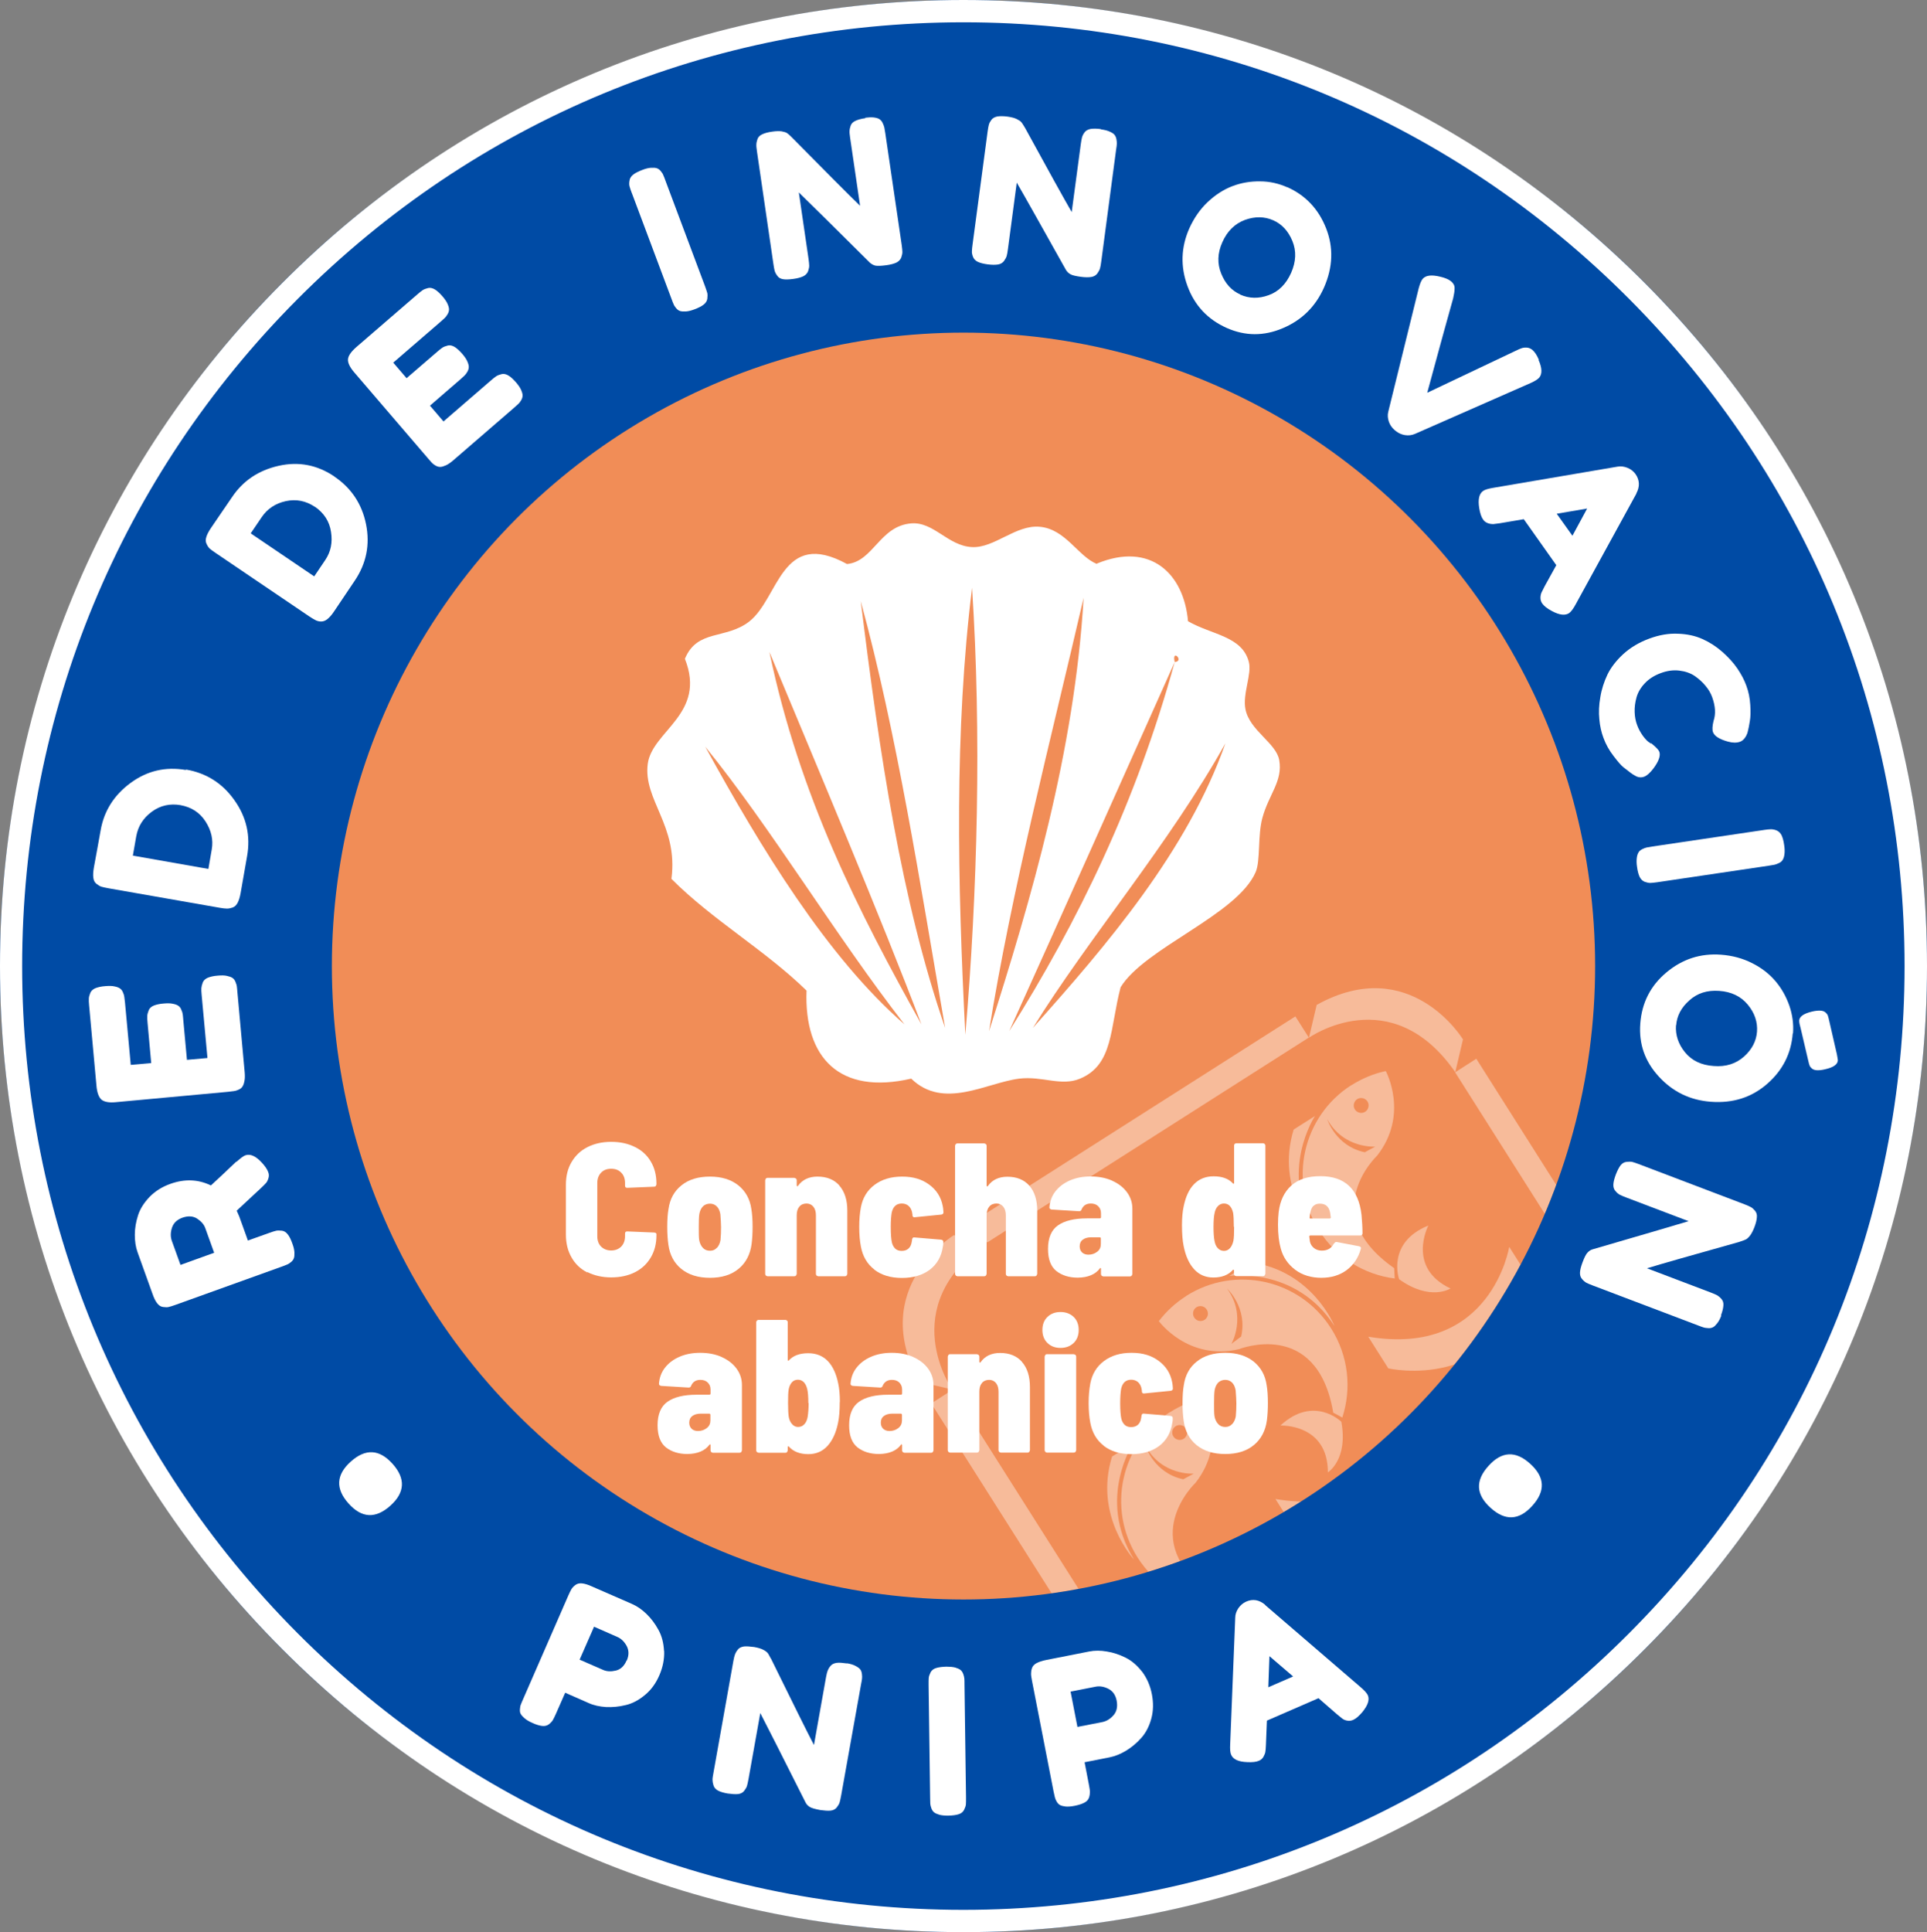 <?xml version="1.0" encoding="UTF-8"?><svg id="Capa_2" xmlns="http://www.w3.org/2000/svg" xmlns:xlink="http://www.w3.org/1999/xlink" viewBox="0 0 137.5 137.84"><rect x="0" y="0" width="137.5" height="137.84" fill="#808080" stroke="none"/><defs><style>.cls-1,.cls-2{fill:#fff;}.cls-2{fill-rule:evenodd;}.cls-3{opacity:.4;}.cls-4{clip-path:url(#clippath);}.cls-5{fill:none;}.cls-6{fill:#004ba5;}.cls-7{fill:#f18d57;}</style><clipPath id="clippath"><ellipse class="cls-5" cx="68.75" cy="68.92" rx="45.07" ry="45.19"/></clipPath></defs><g id="Capa_1-2"><g><ellipse class="cls-6" cx="68.75" cy="68.92" rx="68.75" ry="68.92"/><g><g><g><path class="cls-1" d="M16.88,82.88c.28-.25,.49-.41,.63-.46,.35-.12,.74,.05,1.18,.53,.23,.25,.38,.47,.45,.67,.06,.15,.06,.3,.01,.45-.05,.15-.1,.26-.18,.34-.07,.08-.19,.2-.35,.35-.38,.36-.96,.9-1.73,1.61l.18,.41,.62,1.72,1.54-.55c.21-.08,.37-.12,.48-.15,.11-.02,.24-.02,.41,0,.16,.02,.3,.11,.42,.27,.12,.15,.23,.38,.33,.67,.09,.24,.13,.44,.14,.61,0,.17,0,.31-.04,.41-.03,.1-.11,.2-.21,.28s-.2,.15-.29,.18c-.08,.04-.21,.08-.39,.15l-7.56,2.72c-.21,.08-.37,.12-.48,.15s-.25,.02-.41,0c-.16-.02-.3-.11-.42-.27-.12-.15-.23-.38-.33-.67l-1.06-2.95c-.14-.38-.2-.8-.2-1.26,0-.46,.08-.92,.23-1.39,.15-.47,.43-.9,.82-1.31,.4-.41,.89-.72,1.48-.93,1.03-.37,1.99-.33,2.9,.11,.41-.37,1.01-.94,1.81-1.7Zm-1.6,6.49l-.63-1.75c-.09-.26-.29-.49-.58-.68-.29-.19-.65-.21-1.05-.07-.39,.14-.64,.38-.75,.72-.11,.34-.11,.65-.01,.93l.62,1.72,2.41-.87Z"/><path class="cls-1" d="M14.8,75.44l-.41-4.45c-.02-.22-.03-.39-.02-.5s.04-.24,.1-.4c.06-.15,.18-.26,.36-.34,.18-.07,.42-.13,.73-.15,.25-.02,.46-.02,.63,.02s.3,.08,.39,.14c.09,.06,.17,.15,.22,.28,.05,.13,.09,.23,.1,.33,.01,.09,.03,.23,.04,.41l.52,5.72c.02,.25,.02,.46-.02,.63-.03,.17-.08,.3-.14,.39-.06,.09-.15,.17-.28,.22-.13,.06-.23,.09-.33,.1-.09,.01-.23,.03-.41,.05l-8.01,.74c-.49,.05-.83-.02-1.03-.18-.19-.17-.32-.5-.36-1.02l-.52-5.69c-.02-.22-.03-.39-.02-.5,0-.11,.04-.24,.1-.4,.06-.15,.18-.26,.36-.34,.18-.07,.42-.13,.73-.15,.25-.02,.46-.02,.63,.02,.17,.03,.3,.08,.39,.14,.09,.06,.17,.15,.22,.28,.06,.13,.09,.23,.1,.33,.01,.09,.03,.23,.05,.41l.41,4.44,1.46-.13-.26-2.86c-.02-.22-.03-.39-.02-.5,0-.11,.04-.24,.1-.4s.18-.26,.36-.34c.18-.07,.42-.13,.73-.15,.25-.02,.46-.02,.63,.02,.17,.03,.3,.08,.39,.14,.09,.06,.17,.15,.22,.29,.06,.13,.09,.24,.1,.33,.01,.09,.03,.23,.04,.41l.26,2.83,1.46-.13Z"/><path class="cls-1" d="M13.28,54.9c1.44,.25,2.6,.98,3.45,2.19,.86,1.21,1.16,2.54,.9,4l-.46,2.62c-.05,.29-.12,.51-.21,.69-.09,.17-.2,.28-.35,.34-.14,.05-.28,.08-.41,.08-.13,0-.31-.02-.53-.06l-7.93-1.39c-.23-.04-.39-.08-.5-.11-.1-.03-.22-.1-.35-.2-.13-.1-.21-.25-.23-.44-.03-.19-.01-.44,.04-.74,.05-.29,.13-.72,.24-1.31,.11-.59,.19-1.03,.24-1.33,.24-1.38,.95-2.51,2.13-3.38,1.18-.87,2.49-1.18,3.95-.93Zm-.39,2.54c-.76-.13-1.45,.02-2.06,.47-.61,.45-.98,1.03-1.11,1.76l-.24,1.37,5.39,.95,.24-1.39c.12-.69-.03-1.35-.44-1.99-.41-.64-1.01-1.03-1.79-1.17Z"/><path class="cls-1" d="M23.86,34c1.21,.82,1.97,1.96,2.26,3.41,.29,1.45,.02,2.79-.81,4.02l-1.48,2.2c-.16,.24-.32,.42-.47,.54-.15,.12-.3,.17-.45,.17s-.29-.04-.4-.1c-.12-.06-.27-.15-.45-.27l-6.67-4.52c-.19-.13-.33-.23-.41-.3-.08-.07-.16-.18-.23-.33-.08-.15-.09-.31-.03-.5,.05-.18,.17-.41,.34-.66,.16-.24,.41-.61,.75-1.1,.34-.49,.59-.87,.76-1.11,.78-1.16,1.89-1.9,3.32-2.22,1.43-.32,2.76-.06,3.98,.77Zm-1.39,2.16c-.64-.43-1.33-.57-2.07-.41-.74,.16-1.32,.54-1.73,1.15l-.78,1.15,4.53,3.07,.79-1.17c.39-.58,.53-1.24,.41-2-.11-.75-.5-1.35-1.15-1.8Z"/><path class="cls-1" d="M31.64,30.07l3.38-2.92c.17-.15,.3-.25,.39-.31,.09-.06,.22-.11,.38-.15,.16-.04,.32,0,.49,.1s.35,.27,.55,.5c.16,.19,.28,.36,.35,.52,.07,.16,.11,.29,.11,.4,0,.11-.03,.22-.1,.34-.07,.12-.14,.21-.21,.27-.07,.06-.17,.16-.31,.28l-4.34,3.75c-.19,.16-.36,.28-.52,.35-.16,.07-.29,.11-.4,.11-.11,0-.22-.03-.34-.1-.12-.07-.21-.14-.27-.21-.06-.07-.15-.17-.27-.31l-5.25-6.12c-.32-.37-.47-.69-.45-.94,.02-.26,.23-.55,.62-.89l4.32-3.73c.17-.15,.3-.25,.39-.31,.09-.06,.22-.11,.38-.15s.32,0,.49,.1,.35,.27,.55,.5c.16,.19,.28,.36,.35,.52,.07,.16,.11,.29,.11,.4,0,.11-.03,.22-.1,.34-.07,.12-.14,.21-.2,.27-.07,.06-.17,.16-.31,.28l-3.37,2.91,.95,1.11,2.17-1.87c.17-.15,.3-.25,.39-.31,.09-.06,.22-.11,.38-.15,.16-.04,.32,0,.49,.1,.16,.1,.35,.27,.55,.5,.16,.19,.28,.36,.35,.52,.07,.16,.11,.29,.11,.4s-.03,.23-.1,.35c-.07,.12-.14,.21-.21,.28-.07,.06-.17,.16-.31,.28l-2.15,1.86,.95,1.11Z"/><path class="cls-1" d="M45.08,13.77c-.08-.21-.13-.37-.16-.48-.03-.11-.03-.25,0-.41,.02-.16,.11-.3,.26-.42,.15-.12,.37-.23,.66-.34,.23-.09,.44-.14,.61-.15,.17-.01,.31,0,.41,.03,.1,.03,.2,.1,.29,.21,.09,.11,.15,.2,.18,.29,.04,.08,.09,.21,.15,.38l2.83,7.55c.08,.22,.13,.38,.16,.48,.02,.1,.02,.24,0,.4-.02,.16-.11,.3-.26,.42-.15,.12-.37,.23-.66,.34-.24,.09-.44,.14-.61,.15-.17,.01-.31,0-.41-.03-.1-.03-.2-.1-.29-.21-.09-.11-.15-.2-.18-.29-.04-.08-.09-.21-.15-.38l-2.83-7.55Z"/><path class="cls-1" d="M61.73,8.4c.24-.03,.44-.04,.62-.02,.17,.02,.31,.06,.4,.12,.09,.06,.17,.14,.23,.27s.1,.23,.12,.32c.02,.09,.04,.23,.07,.41l1.17,7.97c.03,.23,.05,.4,.05,.51,0,.11-.03,.24-.08,.39-.06,.15-.17,.27-.34,.36-.17,.08-.41,.15-.72,.19-.37,.05-.63,.06-.79,.03-.15-.04-.28-.11-.4-.22-2.57-2.56-4.26-4.22-5.06-5l.69,4.72c.03,.23,.05,.4,.05,.51,0,.11-.03,.24-.08,.39-.06,.15-.17,.27-.34,.36-.17,.08-.41,.15-.72,.19-.3,.04-.54,.05-.72,.02-.19-.03-.33-.11-.42-.25-.1-.13-.16-.25-.19-.37s-.06-.28-.09-.5l-1.17-8.01c-.03-.22-.05-.38-.04-.49,0-.11,.03-.23,.08-.38,.05-.14,.16-.26,.34-.34,.17-.08,.41-.15,.72-.19,.27-.04,.49-.04,.66-.02,.17,.03,.3,.07,.38,.12,.08,.05,.18,.14,.3,.26l.08,.08c2.42,2.45,4.03,4.07,4.84,4.85l-.71-4.85c-.03-.22-.05-.38-.04-.49,0-.11,.03-.23,.08-.38,.05-.14,.16-.26,.34-.34,.17-.08,.41-.15,.72-.19Z"/><path class="cls-1" d="M78.56,9.23c.24,.03,.44,.08,.6,.15,.16,.07,.28,.14,.35,.22,.07,.08,.12,.18,.15,.32,.03,.14,.03,.25,.03,.34,0,.09-.02,.23-.05,.41l-1.06,7.98c-.03,.23-.06,.4-.09,.5-.03,.1-.09,.22-.19,.36-.1,.13-.24,.22-.43,.25-.19,.03-.44,.03-.74-.01-.37-.05-.63-.11-.76-.19-.14-.08-.24-.18-.32-.32-1.77-3.16-2.93-5.23-3.5-6.21l-.63,4.73c-.03,.23-.06,.4-.09,.5-.03,.1-.09,.22-.19,.36-.1,.13-.24,.22-.43,.25-.19,.03-.44,.03-.74-.01-.3-.04-.53-.1-.7-.18-.17-.08-.28-.2-.34-.35s-.09-.29-.08-.41c0-.12,.02-.29,.05-.51l1.07-8.03c.03-.22,.06-.38,.09-.49s.09-.22,.18-.34c.09-.12,.23-.2,.42-.24,.19-.03,.44-.03,.74,.01,.27,.04,.48,.09,.64,.17,.16,.08,.27,.15,.33,.22,.06,.07,.13,.18,.22,.33l.06,.1c1.65,3.02,2.76,5.02,3.32,5.99l.65-4.86c.03-.22,.06-.38,.09-.49,.03-.1,.09-.22,.18-.34,.09-.12,.23-.2,.42-.24,.19-.03,.44-.03,.74,.01Z"/><path class="cls-1" d="M91.85,13.35c1.3,.58,2.23,1.56,2.77,2.93,.54,1.37,.49,2.79-.15,4.24-.6,1.35-1.58,2.32-2.93,2.89-1.35,.58-2.69,.57-4-.01-1.37-.61-2.3-1.61-2.81-3-.51-1.39-.46-2.76,.13-4.1,.33-.73,.76-1.36,1.31-1.88,.55-.52,1.14-.9,1.77-1.14,.63-.24,1.29-.35,1.97-.34,.68,0,1.33,.15,1.94,.42Zm-3.35,7.67c.63,.28,1.31,.3,2.02,.04,.71-.25,1.25-.79,1.61-1.6,.35-.8,.38-1.55,.09-2.26-.29-.71-.75-1.21-1.36-1.48-.63-.28-1.31-.29-2.03-.03-.72,.27-1.26,.8-1.61,1.59-.35,.78-.37,1.53-.08,2.24,.29,.72,.74,1.21,1.36,1.49Z"/><path class="cls-1" d="M109.78,25.67c.26,.58,.27,1,.06,1.26-.1,.12-.3,.25-.61,.39l-8.28,3.64c-.22,.09-.45,.12-.7,.08-.25-.04-.46-.14-.64-.28l-.11-.09c-.18-.16-.32-.35-.4-.59-.08-.24-.1-.48-.04-.71l2.17-8.8c.09-.33,.18-.55,.28-.67,.22-.26,.63-.31,1.25-.16,.35,.08,.61,.19,.78,.33,.09,.07,.15,.16,.2,.24,.04,.09,.06,.19,.05,.31,0,.12-.02,.22-.03,.3-.01,.08-.04,.2-.07,.36,0,.02-.11,.38-.3,1.08-.2,.7-.4,1.45-.62,2.24-.22,.79-.42,1.54-.61,2.24-.19,.7-.3,1.1-.32,1.18l6.3-2.99c.18-.09,.32-.15,.44-.19,.11-.04,.24-.05,.38-.04,.14,.01,.27,.07,.39,.17,.17,.14,.32,.38,.46,.71Z"/><path class="cls-1" d="M116.76,35.22l-4.32,7.88c-.17,.32-.33,.53-.46,.63-.28,.2-.7,.16-1.25-.14-.32-.17-.55-.35-.68-.53-.09-.13-.13-.26-.13-.41,0-.15,.03-.27,.07-.37,.05-.1,.12-.24,.22-.44l.84-1.52-2.32-3.28-1.71,.29c-.21,.03-.37,.05-.47,.06-.1,0-.22-.01-.37-.06-.14-.05-.26-.13-.35-.26-.13-.18-.22-.45-.28-.82-.1-.61-.01-1.02,.27-1.22,.13-.1,.38-.17,.74-.23l8.86-1.51c.24-.04,.48-.01,.72,.09,.24,.1,.42,.25,.56,.44,.3,.43,.32,.89,.06,1.38Zm-3.51,1.06l-2.17,.37,1.12,1.57,1.05-1.94Z"/><path class="cls-1" d="M117.81,53.02l.08,.06c.29,.24,.47,.43,.51,.55,.1,.28-.04,.68-.42,1.19-.24,.32-.46,.51-.66,.59-.18,.07-.36,.06-.53-.01-.17-.08-.38-.21-.61-.4-.08-.06-.2-.15-.35-.27-.15-.12-.38-.38-.69-.79-.32-.41-.56-.84-.73-1.31-.15-.4-.25-.84-.29-1.32-.05-.48-.03-1.01,.07-1.57,.09-.57,.27-1.11,.51-1.62,.25-.51,.63-1,1.14-1.47,.51-.46,1.13-.83,1.84-1.09,.7-.26,1.38-.38,2.04-.35,.66,.02,1.25,.15,1.76,.38,.51,.23,.98,.53,1.41,.91,.43,.38,.79,.77,1.07,1.18,.28,.41,.5,.82,.65,1.24,.16,.43,.25,.88,.28,1.37,.03,.49,.02,.87-.03,1.15l-.07,.4c-.04,.2-.08,.36-.11,.47-.04,.11-.1,.23-.19,.35-.09,.12-.2,.21-.34,.26-.23,.08-.51,.08-.84-.01-.62-.17-.98-.4-1.08-.68-.06-.16-.05-.43,.04-.8,.17-.5,.13-1.06-.1-1.7-.1-.28-.26-.55-.48-.81-.21-.26-.47-.49-.77-.7-.3-.2-.67-.33-1.1-.38-.43-.05-.87,.01-1.32,.18-.46,.17-.84,.41-1.14,.73-.3,.32-.49,.65-.59,1.01-.1,.36-.14,.7-.13,1.04,.01,.34,.07,.64,.17,.91,.1,.28,.24,.53,.4,.76,.16,.22,.3,.37,.42,.46l.18,.12Z"/><path class="cls-1" d="M125.86,59.21c.22-.03,.39-.05,.5-.05,.11,0,.25,.02,.4,.08,.15,.06,.27,.17,.36,.34,.08,.17,.15,.41,.19,.72,.04,.25,.04,.46,.02,.63s-.06,.3-.12,.4c-.05,.1-.14,.18-.27,.24-.12,.06-.23,.1-.32,.12-.09,.02-.23,.04-.41,.07l-7.96,1.18c-.23,.03-.4,.05-.5,.05-.11,0-.24-.03-.39-.08-.15-.06-.27-.17-.36-.34-.08-.17-.15-.41-.19-.72-.04-.25-.04-.46-.02-.63,.02-.17,.06-.3,.12-.4,.05-.1,.14-.17,.27-.24,.12-.06,.23-.1,.32-.12,.09-.02,.23-.04,.41-.07l7.96-1.18Z"/><path class="cls-1" d="M127.92,73.72c-.11,1.43-.71,2.63-1.82,3.6-1.11,.97-2.45,1.4-4.03,1.28-1.47-.11-2.71-.71-3.7-1.79-1-1.08-1.44-2.34-1.33-3.78,.11-1.5,.74-2.72,1.87-3.66,1.14-.95,2.43-1.37,3.9-1.26,.8,.06,1.54,.26,2.21,.6,.68,.34,1.23,.77,1.67,1.29,.44,.52,.76,1.1,.99,1.75,.22,.65,.31,1.3,.26,1.97Zm-8.33-.58c-.05,.69,.16,1.34,.64,1.93,.48,.59,1.16,.92,2.05,.98,.87,.07,1.58-.16,2.16-.67,.57-.51,.88-1.11,.93-1.78,.05-.69-.17-1.34-.66-1.93-.49-.59-1.17-.92-2.04-.98-.85-.06-1.56,.16-2.13,.68-.58,.51-.89,1.11-.94,1.78Zm8.86,.11h0v-.04c-.06-.2-.07-.33-.07-.4,.02-.29,.32-.5,.9-.64,.24-.06,.45-.08,.63-.07,.14,.01,.26,.05,.34,.12s.14,.14,.17,.22c.03,.08,.06,.19,.09,.33l.56,2.44c.05,.26,.07,.4,.07,.44-.02,.29-.32,.5-.9,.63-.24,.06-.44,.08-.61,.07-.14-.01-.26-.05-.34-.12-.08-.07-.14-.14-.17-.22s-.06-.19-.09-.33l-.57-2.43Z"/><path class="cls-1" d="M122.83,93.84c-.09,.23-.18,.41-.29,.55-.11,.14-.2,.24-.3,.29-.09,.05-.21,.08-.34,.07s-.25-.02-.34-.05c-.09-.03-.22-.07-.39-.14l-7.51-2.85c-.22-.08-.37-.15-.47-.2-.09-.05-.2-.14-.3-.26-.11-.12-.16-.28-.15-.47,.01-.19,.07-.43,.18-.72,.13-.35,.25-.59,.36-.7,.11-.12,.23-.2,.39-.24,3.48-1.01,5.75-1.68,6.82-2l-4.45-1.69c-.22-.08-.37-.15-.47-.2-.09-.05-.2-.14-.3-.26-.11-.12-.16-.28-.15-.47,.01-.19,.07-.43,.18-.72,.11-.28,.22-.49,.33-.64,.12-.15,.26-.23,.42-.25,.16-.02,.3-.02,.41,0,.11,.03,.27,.08,.48,.16l7.55,2.87c.21,.08,.36,.15,.45,.2s.19,.14,.29,.26c.1,.12,.15,.27,.13,.46-.01,.19-.07,.43-.18,.72-.1,.25-.2,.45-.31,.59-.11,.14-.21,.23-.29,.27-.08,.04-.21,.09-.37,.14l-.11,.04c-3.31,.93-5.5,1.55-6.58,1.88l4.58,1.74c.21,.08,.36,.15,.45,.2,.09,.06,.19,.14,.29,.26,.1,.12,.15,.27,.13,.46-.01,.19-.07,.43-.18,.72Z"/><path class="cls-1" d="M109.34,107.42c-.94,1.05-1.94,1.1-2.98,.15-1.05-.95-1.1-1.94-.15-2.99,.94-1.05,1.94-1.1,2.98-.15,1.05,.95,1.1,1.94,.15,2.99Z"/><path class="cls-1" d="M24.87,107.26c-.94-1.05-.89-2.05,.16-2.99,1.05-.94,2.04-.89,2.98,.16,.94,1.05,.89,2.05-.16,2.99-1.05,.94-2.04,.89-2.98-.16Z"/></g><g><path class="cls-1" d="M47.39,117.79c.02,.57-.09,1.14-.34,1.72-.25,.58-.59,1.05-1.03,1.41-.43,.36-.89,.61-1.37,.72-.48,.12-.95,.16-1.41,.14-.46-.03-.88-.12-1.25-.29l-1.66-.73-.66,1.5c-.09,.2-.16,.35-.22,.45-.06,.1-.15,.2-.28,.3-.13,.1-.29,.14-.48,.12s-.43-.09-.71-.22c-.23-.1-.41-.21-.54-.32-.13-.11-.22-.21-.28-.31s-.07-.21-.06-.35,.03-.25,.07-.34c.03-.09,.09-.21,.16-.38l3.22-7.38c.09-.2,.16-.35,.22-.45,.06-.1,.15-.2,.28-.3,.13-.1,.29-.14,.48-.12,.19,.02,.43,.09,.71,.22l2.84,1.24c.37,.16,.72,.4,1.05,.72,.33,.32,.61,.69,.85,1.13,.24,.43,.37,.93,.4,1.5Zm-2.67,.68c.17-.38,.16-.73,0-1.04-.17-.31-.39-.53-.67-.65l-1.66-.73-1.03,2.35,1.67,.73c.27,.12,.57,.13,.91,.05,.34-.08,.6-.32,.77-.72Z"/><path class="cls-1" d="M60.44,118.66c.24,.04,.44,.1,.59,.18,.16,.08,.27,.16,.34,.24,.07,.08,.11,.19,.13,.33,.02,.14,.02,.25,.01,.34-.01,.09-.03,.23-.07,.41l-1.42,7.93c-.04,.23-.08,.39-.11,.5-.03,.1-.1,.22-.2,.35-.1,.13-.25,.21-.44,.23-.19,.02-.44,0-.74-.04-.37-.07-.62-.14-.75-.22-.13-.08-.24-.19-.31-.34-1.63-3.24-2.7-5.36-3.22-6.36l-.84,4.7c-.04,.23-.08,.39-.11,.5-.03,.1-.1,.22-.2,.35s-.25,.21-.44,.23c-.19,.02-.44,0-.74-.04-.29-.05-.52-.12-.69-.21-.17-.09-.27-.21-.32-.37-.05-.16-.07-.29-.07-.41,0-.12,.03-.28,.07-.5l1.42-7.97c.04-.22,.08-.38,.12-.48,.04-.1,.1-.21,.2-.33,.09-.12,.24-.19,.43-.22,.19-.02,.44,0,.74,.04,.27,.05,.48,.11,.63,.19,.16,.08,.26,.16,.32,.23,.06,.07,.12,.19,.2,.34l.06,.1c1.52,3.09,2.53,5.14,3.05,6.13l.86-4.83c.04-.22,.08-.38,.12-.48,.04-.1,.1-.21,.2-.33s.24-.19,.43-.22c.19-.03,.44,0,.74,.04Z"/><path class="cls-1" d="M66.26,120.2c0-.22,0-.39,.01-.5,.01-.11,.06-.24,.13-.39,.08-.15,.2-.25,.39-.31,.18-.06,.43-.09,.74-.1,.25,0,.46,.02,.62,.06,.16,.05,.29,.1,.38,.17s.15,.16,.2,.29c.05,.13,.07,.24,.08,.33s.01,.23,.01,.41l.11,8.07c0,.23,0,.4-.01,.51s-.06,.23-.13,.38c-.08,.15-.2,.25-.39,.31-.18,.06-.43,.09-.74,.1-.25,0-.46-.02-.62-.06-.16-.05-.29-.1-.38-.17-.09-.07-.15-.16-.2-.29-.05-.13-.07-.24-.08-.33,0-.09-.01-.23-.01-.41l-.11-8.07Z"/><path class="cls-1" d="M81.49,119.25c.34,.46,.58,.99,.7,1.61,.12,.62,.11,1.2-.04,1.75-.15,.55-.39,1.01-.71,1.37-.33,.37-.69,.67-1.08,.91-.4,.24-.79,.4-1.19,.48l-1.78,.35,.31,1.61c.04,.22,.07,.38,.07,.5,0,.11-.01,.25-.06,.4-.05,.16-.16,.28-.33,.37-.17,.09-.4,.17-.71,.23-.25,.05-.45,.06-.62,.05-.17-.02-.3-.05-.4-.1-.1-.05-.18-.13-.25-.25s-.11-.22-.13-.31c-.02-.09-.05-.22-.09-.4l-1.54-7.9c-.04-.22-.07-.38-.07-.5,0-.11,.01-.25,.06-.4,.05-.16,.16-.28,.33-.37,.17-.09,.4-.17,.71-.23l3.04-.6c.4-.08,.82-.08,1.27,0,.45,.07,.9,.22,1.34,.44s.83,.56,1.18,1.01Zm-1.81,2.08c-.08-.41-.28-.69-.59-.85-.32-.16-.62-.21-.92-.15l-1.78,.35,.49,2.52,1.79-.35c.28-.06,.54-.21,.78-.48,.23-.26,.31-.61,.23-1.03Z"/><path class="cls-1" d="M90.27,114.5l6.81,5.86c.28,.24,.45,.43,.52,.58,.14,.32,0,.72-.39,1.2-.24,.28-.45,.47-.66,.56-.14,.06-.28,.08-.43,.05s-.26-.08-.35-.15c-.09-.07-.21-.17-.38-.31l-1.31-1.14-3.68,1.6-.07,1.74c-.01,.22-.02,.37-.04,.48-.01,.1-.06,.22-.13,.35-.07,.13-.18,.23-.32,.29-.2,.09-.49,.12-.85,.1-.62-.02-1-.2-1.14-.52-.07-.15-.09-.41-.07-.78l.36-9c0-.25,.09-.48,.23-.69,.15-.21,.33-.36,.55-.46,.48-.21,.93-.13,1.36,.23Zm.31,3.66l-.08,2.21,1.77-.77-1.68-1.44Z"/></g></g><ellipse class="cls-7" cx="68.75" cy="68.92" rx="45.07" ry="45.19"/><g class="cls-4"><g class="cls-3"><path class="cls-1" d="M99.83,91.26s-.92-2.61,2.09-3.83c0,0-1.58,3.01,1.58,4.49,0,0-1.44,.94-3.67-.66Z"/><path class="cls-1" d="M93.84,79.6s-2.66,3.98,.04,8.33c0,0-2.89-3.09-1.57-7.35l1.53-.97Z"/><path class="cls-1" d="M96.43,77.41c-3.49,2.22-4.53,6.87-2.31,10.37,1.25,1.97,3.26,3.16,5.4,3.43l-.04-.74s-.07-.05-.1-.07c-5.45-3.89-1.12-7.95-1.12-7.95,2.31-2.95,.62-6.04,.62-6.04-.85,.18-1.68,.52-2.45,1.01Zm.94,4.79c-2.07-.44-2.67-2.36-2.67-2.36,1.17,2.13,3.43,1.96,3.43,1.96l-.76,.41Zm.22-3.08c-.14,.26-.46,.35-.72,.21-.26-.14-.35-.46-.21-.72,.14-.26,.46-.35,.72-.21,.26,.14,.35,.46,.21,.72Z"/><path class="cls-1" d="M107.69,88.95s-1.27,7.89-10.06,6.41l1.43,2.26s7.82,1.81,10.06-6.41l-1.43-2.26Z"/><path class="cls-1" d="M95.71,101.43s-1.96-1.94-4.35,.27c0,0,3.39-.16,3.39,3.34,0,0,1.46-.91,.96-3.61Z"/><path class="cls-1" d="M87.72,91.03s4.73-.72,7.5,3.57c0,0-1.56-3.94-5.97-4.54l-1.53,.97Z"/><path class="cls-1" d="M84.64,92.46c-.77,.49-1.43,1.1-1.95,1.79,0,0,2.07,2.85,5.72,2,0,0,5.5-2.2,6.7,4.4,0,.04,.02,.08,.02,.13l.65,.35c.67-2.06,.45-4.39-.8-6.36-2.22-3.5-6.85-4.54-10.35-2.31Zm1.55,1.22c.02,.29-.21,.55-.5,.56-.29,.02-.54-.21-.56-.5-.02-.29,.2-.55,.5-.56,.29-.02,.54,.21,.56,.5Zm2.37,1.67l-.69,.52s1.12-1.98-.31-3.94c0,0,1.48,1.36,1,3.43Z"/><path class="cls-1" d="M86.88,114.6s-.92-2.61,2.09-3.83c0,0-1.58,3.01,1.58,4.49,0,0-1.44,.94-3.67-.66Z"/><path class="cls-1" d="M80.88,102.93s-2.66,3.98,.04,8.33c0,0-2.89-3.09-1.57-7.35l1.53-.97Z"/><path class="cls-1" d="M83.48,100.74c-3.5,2.23-4.53,6.87-2.31,10.37,1.25,1.97,3.26,3.16,5.4,3.43l-.04-.74s-.07-.05-.1-.07c-5.45-3.89-1.12-7.95-1.12-7.95,2.31-2.95,.62-6.04,.62-6.04-.85,.18-1.68,.52-2.45,1.01Zm.94,4.79c-2.07-.44-2.67-2.36-2.67-2.36,1.17,2.13,3.43,1.96,3.43,1.96l-.76,.41Zm.22-3.08c-.14,.26-.46,.35-.72,.21-.26-.14-.35-.47-.21-.72,.14-.26,.46-.35,.72-.21,.26,.14,.35,.47,.21,.72Z"/><path class="cls-1" d="M101.07,100.53s-1.27,7.89-10.06,6.41l1.43,2.26s7.82,1.81,10.06-6.41"/><path class="cls-1" d="M111.14,94.12s-1.27,7.89-10.06,6.41l1.43,2.26s7.82,1.81,10.06-6.41l-1.43-2.26Z"/><path class="cls-1" d="M104.25,105.85s-1.27,7.89-10.06,6.41l1.43,2.26s7.82,1.81,10.06-6.41"/><path class="cls-1" d="M114.32,99.44s-1.27,7.89-10.06,6.41l1.43,2.26s7.82,1.81,10.06-6.41l-1.43-2.26Z"/><path class="cls-1" d="M94.19,112.26s-1.28,7.89-10.07,6.41l1.43,2.26s7.82,1.81,10.07-6.41"/><path class="cls-1" d="M118.4,99.51s4.13,5.87-2.45,10.46l2.34,.55s6.17-3.76,2.45-10.46l-2.34-.55Z"/><polygon class="cls-1" points="105.34 75.53 103.83 76.5 118.41 99.5 119.92 98.54 105.34 75.53"/><path class="cls-1" d="M93.4,74.03s5.86-4.14,10.44,2.46l.55-2.34s-3.75-6.18-10.44-2.46l-.55,2.34Z"/><polygon class="cls-1" points="69.48 87.12 70.44 88.64 93.39 74.02 92.43 72.51 69.48 87.12"/><path class="cls-1" d="M67.95,99.13s-4.13-5.87,2.45-10.46l-2.34-.55s-6.17,3.76-2.45,10.46l2.34,.55Z"/><polygon class="cls-1" points="81.03 123.12 82.54 122.16 67.96 99.15 66.45 100.12 81.03 123.12"/><g><path class="cls-1" d="M92.99,124.61s-5.86,4.14-10.44-2.46l-.55,2.34s3.75,6.18,10.44,2.46l.55-2.34Z"/><polygon class="cls-1" points="116.9 111.5 115.94 109.99 92.99 124.6 93.95 126.12 116.9 111.5"/></g></g></g><path class="cls-1" d="M68.75,137.84c-18.36,0-35.63-7.17-48.61-20.19C7.15,104.64,0,87.33,0,68.92S7.15,33.2,20.14,20.19C33.12,7.17,50.38,0,68.75,0s35.63,7.17,48.61,20.19c12.98,13.02,20.14,30.33,20.14,48.73s-7.15,35.72-20.14,48.73c-12.98,13.02-30.25,20.19-48.61,20.19ZM68.75,1.59c-17.94,0-34.81,7-47.49,19.72C8.57,34.03,1.58,50.94,1.58,68.92s6.99,34.89,19.67,47.61c12.69,12.72,29.55,19.72,47.49,19.72s34.81-7,47.49-19.72c12.69-12.72,19.67-29.63,19.67-47.61s-6.99-34.89-19.67-47.61C103.55,8.59,86.69,1.59,68.75,1.59Z"/><path class="cls-2" d="M78.26,40.21c3.84-1.59,6.22,.73,6.51,4.11,1.71,.98,3.86,1.06,4.34,2.9,.23,.88-.46,2.28-.24,3.38,.3,1.52,2.2,2.41,2.41,3.63,.26,1.5-.74,2.43-1.2,4.11-.35,1.28-.13,3.04-.48,3.87-1.31,3.06-7.92,5.41-9.64,8.22-.77,2.94-.51,5.52-2.89,6.52-1.35,.57-2.7-.2-4.34,0-2.34,.29-5.4,2.25-7.71,0-5.09,1.18-7.65-1.46-7.47-6.28-2.97-2.9-6.71-5.03-9.64-7.97,.5-3.81-2.03-5.63-1.69-8.21,.32-2.36,4.21-3.56,2.65-7.49,.88-2.13,2.9-1.36,4.58-2.65,2.15-1.67,2.28-6.69,6.99-4.11,1.88-.18,2.33-2.72,4.58-2.9,1.61-.13,2.62,1.61,4.34,1.69,1.59,.08,3.12-1.6,4.82-1.45,1.86,.16,2.74,2.12,4.1,2.66m-9.4,33.58c.87-10.16,1.16-21.46,.48-31.89-1.26,10.19-1.04,20.94-.48,31.89m1.69-.25c3-9.4,6.11-19.97,6.75-30.92-2.33,10.07-5.15,20.92-6.75,30.92m-3.13-.24c-1.8-10.36-3.42-20.9-6.02-30.44,1.33,10.83,2.9,21.41,6.02,30.44m-1.69-.25c-2.91-7.67-7.34-18.14-10.85-26.57,2.16,10.32,6.38,18.57,10.85,26.57m18.07-25.85c.72-.05-.23-1.01,0,0-3.88,8.67-8.15,18.25-11.81,26.33,4.91-7.8,9.07-16.35,11.81-26.33m-19.28,25.85c-4.89-6.28-9.56-14.08-14.22-19.81,3.97,7.21,8.67,14.98,14.22,19.81m9.16,.25c5.28-5.9,11.03-12.62,13.74-20.3-4.01,7.18-9.76,13.88-13.74,20.3"/><g><path class="cls-1" d="M41.91,90.78c-.49-.25-.87-.61-1.13-1.08-.27-.47-.4-1.01-.4-1.63v-3.55c0-.61,.13-1.15,.4-1.61s.64-.82,1.13-1.07c.49-.25,1.06-.38,1.7-.38s1.2,.12,1.7,.37c.49,.24,.87,.59,1.13,1.04,.27,.45,.4,.98,.4,1.57v.05s-.02,.09-.05,.12c-.03,.04-.07,.05-.11,.05l-1.92,.08c-.11,0-.16-.05-.16-.15v-.19c0-.31-.09-.56-.27-.74-.18-.19-.42-.28-.72-.28s-.54,.09-.72,.28c-.18,.19-.27,.44-.27,.74v3.79c0,.31,.09,.56,.27,.74s.42,.28,.72,.28,.54-.1,.72-.28c.18-.19,.27-.44,.27-.74v-.19c0-.1,.05-.15,.16-.15l1.92,.08s.08,.01,.11,.03c.03,.02,.05,.05,.05,.07v.09c0,.6-.13,1.12-.4,1.58s-.64,.81-1.13,1.06c-.49,.25-1.06,.37-1.7,.37s-1.2-.13-1.7-.38Z"/><path class="cls-1" d="M48.62,90.53c-.52-.42-.83-1-.93-1.74-.05-.35-.08-.77-.08-1.25,0-.53,.03-.96,.09-1.29,.1-.71,.41-1.28,.93-1.69,.52-.42,1.2-.62,2.03-.62s1.5,.21,2.02,.62c.52,.42,.83,.98,.93,1.68,.06,.34,.09,.77,.09,1.29,0,.42-.02,.83-.07,1.22-.1,.75-.41,1.34-.93,1.77-.52,.43-1.2,.64-2.04,.64s-1.52-.21-2.04-.63Zm2.53-1.5c.13-.14,.22-.33,.26-.56,.03-.3,.04-.61,.04-.93,0-.23-.02-.54-.05-.92-.04-.23-.12-.42-.25-.55-.13-.13-.29-.2-.49-.2s-.38,.07-.51,.2c-.13,.14-.21,.32-.25,.54-.03,.19-.04,.5-.04,.92s0,.74,.03,.93c.04,.23,.13,.42,.26,.56,.13,.14,.3,.21,.51,.21s.36-.07,.49-.21Z"/><path class="cls-1" d="M59.89,84.58c.38,.43,.57,1.03,.57,1.79v4.51s-.02,.08-.05,.12c-.03,.03-.07,.05-.11,.05h-1.92s-.08-.02-.11-.05c-.03-.03-.05-.07-.05-.12v-4.18c0-.25-.06-.46-.18-.61-.12-.15-.29-.23-.49-.23s-.39,.07-.51,.22c-.13,.15-.19,.35-.19,.62v4.18s-.02,.08-.05,.12c-.03,.03-.07,.05-.12,.05h-1.92s-.08-.02-.11-.05c-.03-.03-.05-.07-.05-.12v-6.68s.02-.08,.05-.12,.07-.05,.11-.05h1.92s.08,.02,.12,.05c.03,.03,.05,.07,.05,.12v.38s.01,.04,.03,.05c.02,0,.04,0,.06-.03,.31-.44,.78-.66,1.39-.66,.67,0,1.19,.21,1.57,.64Z"/><path class="cls-1" d="M62.39,90.57c-.51-.39-.83-.94-.96-1.63-.08-.41-.12-.88-.12-1.41s.04-.98,.12-1.41c.13-.67,.45-1.2,.97-1.59,.52-.39,1.17-.59,1.97-.59s1.41,.19,1.93,.57c.52,.38,.85,.89,.97,1.53,.02,.09,.04,.23,.05,.43v.03c0,.08-.05,.13-.15,.15l-1.9,.19h-.04c-.06,0-.1-.04-.12-.11v-.08l-.04-.22c-.05-.17-.13-.31-.25-.41-.12-.1-.28-.16-.47-.16-.38,0-.62,.21-.72,.64-.04,.23-.07,.57-.07,1.03,0,.51,.03,.87,.08,1.1,.04,.19,.13,.34,.24,.45,.12,.11,.27,.16,.46,.16,.21,0,.37-.06,.49-.17,.12-.11,.19-.26,.22-.44,.02-.09,.03-.16,.03-.2,.02-.12,.08-.17,.18-.15l1.9,.16c.11,.02,.16,.08,.15,.18,0,.08,0,.19-.03,.31-.1,.7-.41,1.25-.93,1.65-.52,.39-1.18,.59-1.99,.59s-1.46-.2-1.97-.59Z"/><path class="cls-1" d="M73.44,84.58c.38,.43,.57,1.03,.57,1.79v4.51s-.02,.08-.05,.12c-.03,.03-.07,.05-.11,.05h-1.92s-.08-.02-.11-.05c-.03-.03-.05-.07-.05-.12v-4.18c0-.25-.06-.46-.18-.61-.12-.15-.29-.23-.49-.23s-.39,.07-.51,.22c-.13,.15-.19,.35-.19,.62v4.18s-.02,.08-.05,.12c-.03,.03-.07,.05-.12,.05h-1.92s-.08-.02-.11-.05c-.03-.03-.05-.07-.05-.12v-9.15s.02-.08,.05-.11c.03-.03,.07-.05,.11-.05h1.92s.08,.02,.12,.05c.03,.03,.05,.07,.05,.11v2.86s.01,.04,.03,.05c.02,0,.04,0,.06-.03,.31-.44,.78-.66,1.39-.66,.67,0,1.19,.21,1.57,.64Z"/><path class="cls-1" d="M79.35,84.23c.45,.2,.8,.47,1.06,.82,.26,.35,.39,.74,.39,1.19v4.65s-.02,.08-.05,.12c-.03,.03-.07,.05-.11,.05h-1.92s-.08-.02-.11-.05c-.03-.03-.05-.07-.05-.12v-.38s0-.04-.03-.05c-.02,0-.04,0-.05,.03-.32,.43-.85,.65-1.57,.66-.62,0-1.13-.16-1.53-.47-.4-.32-.6-.84-.6-1.58,0-.79,.24-1.35,.71-1.68,.47-.33,1.16-.5,2.07-.5h.93s.07-.02,.07-.07v-.3c0-.21-.07-.37-.2-.5-.13-.13-.31-.19-.53-.19-.16,0-.3,.04-.41,.11-.11,.08-.19,.18-.24,.3-.03,.1-.09,.14-.18,.14l-1.96-.12c-.11-.02-.16-.07-.16-.15,.03-.43,.17-.82,.43-1.15,.26-.33,.6-.59,1.04-.78,.44-.19,.93-.28,1.47-.28,.58,0,1.09,.1,1.54,.3Zm-1.06,5.07c.18-.14,.26-.32,.26-.55v-.41s-.02-.07-.07-.07h-.61c-.26,0-.47,.06-.61,.17-.15,.11-.22,.27-.22,.48,0,.18,.06,.32,.17,.43,.11,.1,.26,.16,.45,.16,.24,0,.45-.07,.63-.21Z"/><path class="cls-1" d="M88.1,81.61s.07-.05,.11-.05h1.92s.08,.02,.11,.05c.03,.03,.05,.07,.05,.11v9.15s-.02,.08-.05,.12c-.03,.03-.07,.05-.11,.05h-1.92s-.08-.02-.11-.05c-.03-.03-.05-.07-.05-.12v-.24s0-.04-.03-.05c-.02,0-.04,0-.05,.02-.32,.36-.79,.54-1.39,.54-.56,0-1.02-.2-1.37-.59-.36-.39-.61-.94-.75-1.65-.08-.38-.12-.88-.12-1.49,0-.52,.04-.97,.12-1.34,.14-.69,.38-1.22,.74-1.59,.36-.37,.82-.56,1.4-.56,.61,0,1.07,.17,1.38,.51,.02,.02,.04,.02,.05,.02,.02,0,.03-.02,.03-.05v-2.7s.02-.08,.05-.11Zm-.06,5.91c0-.46-.02-.79-.05-.99-.05-.21-.12-.37-.23-.49-.11-.12-.25-.18-.43-.18-.16,0-.3,.06-.42,.18-.12,.12-.2,.28-.24,.49-.05,.21-.08,.54-.08,1,0,.4,.02,.73,.07,.99,.04,.22,.11,.39,.23,.52,.12,.13,.27,.2,.45,.2,.17,0,.31-.07,.43-.2,.11-.13,.19-.3,.24-.52,.04-.21,.05-.54,.05-.99Z"/><path class="cls-1" d="M95.2,88.72c.04-.09,.1-.13,.2-.11l1.58,.3c.11,.03,.15,.09,.12,.19-.18,.64-.52,1.14-1.01,1.51-.5,.37-1.1,.55-1.81,.55s-1.36-.19-1.87-.58-.85-.88-1.02-1.5c-.13-.46-.2-1.03-.2-1.71,0-.35,.02-.65,.05-.91,.1-.8,.4-1.43,.9-1.88,.5-.45,1.19-.67,2.07-.67,1.75,0,2.73,.92,2.94,2.76,.04,.45,.07,.89,.07,1.31,0,.11-.05,.16-.16,.16h-3.57s-.07,.02-.07,.07c.02,.18,.04,.3,.05,.37,.04,.19,.14,.34,.29,.46,.15,.12,.34,.18,.56,.18,.41,0,.69-.17,.86-.51Zm-1.48-2.7c-.1,.1-.18,.26-.22,.47-.02,.08-.04,.2-.05,.37-.02,.05,0,.07,.05,.07h1.39s.07-.02,.07-.07c-.02-.16-.04-.28-.05-.35-.08-.42-.32-.64-.73-.64-.2,0-.35,.05-.45,.16Z"/><path class="cls-1" d="M51.49,96.81c.45,.2,.8,.47,1.06,.82,.26,.35,.39,.74,.39,1.19v4.65s-.02,.08-.05,.12c-.03,.03-.07,.05-.11,.05h-1.92s-.08-.02-.11-.05c-.03-.03-.05-.07-.05-.12v-.38s0-.04-.03-.05c-.02,0-.04,0-.05,.03-.32,.43-.85,.65-1.57,.66-.62,0-1.13-.16-1.53-.47-.4-.32-.6-.84-.6-1.58,0-.79,.24-1.35,.71-1.68,.47-.33,1.16-.5,2.07-.5h.93s.07-.02,.07-.07v-.3c0-.21-.07-.37-.2-.5-.13-.13-.31-.19-.53-.19-.16,0-.3,.04-.41,.11-.11,.08-.19,.18-.24,.3-.03,.1-.09,.14-.18,.14l-1.96-.12c-.11-.02-.16-.07-.16-.15,.03-.43,.17-.82,.43-1.15,.26-.33,.6-.59,1.04-.78,.44-.19,.93-.28,1.47-.28,.58,0,1.09,.1,1.54,.3Zm-1.06,5.07c.18-.14,.26-.32,.26-.55v-.41s-.02-.07-.07-.07h-.61c-.26,0-.47,.06-.61,.17-.15,.11-.22,.27-.22,.48,0,.18,.06,.32,.17,.43,.11,.1,.26,.16,.45,.16,.24,0,.45-.07,.63-.21Z"/><path class="cls-1" d="M59.92,100.01c0,.61-.04,1.11-.12,1.49-.14,.7-.39,1.25-.75,1.65-.36,.39-.81,.59-1.37,.59-.6,0-1.07-.18-1.39-.54-.02-.02-.04-.02-.05-.02s-.03,.02-.03,.05v.24s-.02,.08-.05,.12-.07,.05-.11,.05h-1.92s-.08-.02-.12-.05c-.03-.03-.05-.07-.05-.12v-9.15s.02-.08,.05-.11c.03-.03,.07-.05,.12-.05h1.92s.08,.02,.11,.05,.05,.07,.05,.11v2.7s0,.04,.03,.05,.04,0,.05-.02c.31-.34,.77-.51,1.38-.51,.58,0,1.04,.19,1.4,.56,.36,.38,.6,.91,.74,1.59,.08,.37,.12,.82,.12,1.34Zm-2.24,.09c0-.46-.03-.79-.08-1-.05-.21-.13-.37-.24-.49-.12-.12-.26-.18-.42-.18-.18,0-.32,.06-.43,.18-.11,.12-.19,.29-.23,.49-.04,.2-.05,.53-.05,.99s.02,.78,.05,.99c.04,.22,.12,.39,.24,.52,.11,.13,.25,.2,.43,.2,.18,0,.33-.07,.45-.2,.12-.13,.19-.3,.23-.52,.04-.26,.07-.59,.07-.99Z"/><path class="cls-1" d="M65.16,96.81c.45,.2,.8,.47,1.06,.82,.26,.35,.39,.74,.39,1.19v4.65s-.02,.08-.05,.12c-.03,.03-.07,.05-.11,.05h-1.92s-.08-.02-.11-.05c-.03-.03-.05-.07-.05-.12v-.38s0-.04-.03-.05c-.02,0-.04,0-.05,.03-.32,.43-.85,.65-1.57,.66-.62,0-1.13-.16-1.53-.47-.4-.32-.6-.84-.6-1.58,0-.79,.24-1.35,.71-1.68,.47-.33,1.16-.5,2.07-.5h.93s.07-.02,.07-.07v-.3c0-.21-.07-.37-.2-.5-.13-.13-.31-.19-.53-.19-.16,0-.3,.04-.41,.11-.11,.08-.19,.18-.24,.3-.03,.1-.09,.14-.18,.14l-1.96-.12c-.11-.02-.16-.07-.16-.15,.03-.43,.17-.82,.43-1.15,.26-.33,.6-.59,1.04-.78,.44-.19,.93-.28,1.47-.28,.58,0,1.09,.1,1.54,.3Zm-1.06,5.07c.18-.14,.26-.32,.26-.55v-.41s-.02-.07-.07-.07h-.61c-.26,0-.47,.06-.61,.17-.15,.11-.22,.27-.22,.48,0,.18,.06,.32,.17,.43,.11,.1,.26,.16,.45,.16,.24,0,.45-.07,.63-.21Z"/><path class="cls-1" d="M72.92,97.16c.38,.43,.57,1.03,.57,1.79v4.51s-.02,.08-.05,.12c-.03,.03-.07,.05-.11,.05h-1.92s-.08-.02-.11-.05c-.03-.03-.05-.07-.05-.12v-4.18c0-.25-.06-.46-.18-.61-.12-.15-.29-.23-.49-.23s-.39,.07-.51,.22c-.13,.15-.19,.35-.19,.62v4.18s-.02,.08-.05,.12c-.03,.03-.07,.05-.12,.05h-1.92s-.08-.02-.11-.05c-.03-.03-.05-.07-.05-.12v-6.68s.02-.08,.05-.12,.07-.05,.11-.05h1.92s.08,.02,.12,.05c.03,.03,.05,.07,.05,.12v.38s.01,.04,.03,.05c.02,0,.04,0,.06-.03,.31-.44,.78-.66,1.39-.66,.67,0,1.19,.21,1.57,.64Z"/><path class="cls-1" d="M74.74,95.81c-.24-.23-.36-.55-.36-.93s.12-.7,.36-.93,.55-.35,.93-.35,.7,.12,.94,.35c.24,.23,.36,.55,.36,.93s-.12,.7-.36,.93c-.24,.23-.55,.35-.94,.35s-.69-.12-.93-.35Zm-.15,7.77s-.05-.07-.05-.12v-6.68s.02-.08,.05-.12,.07-.05,.11-.05h1.92s.08,.02,.12,.05c.03,.03,.05,.07,.05,.12v6.68s-.02,.08-.05,.12c-.03,.03-.07,.05-.12,.05h-1.92s-.08-.02-.11-.05Z"/><path class="cls-1" d="M78.76,103.14c-.51-.39-.83-.94-.96-1.63-.08-.41-.12-.88-.12-1.41s.04-.98,.12-1.41c.13-.67,.45-1.2,.97-1.59,.52-.39,1.17-.59,1.97-.59s1.41,.19,1.93,.57c.52,.38,.85,.89,.97,1.53,.02,.09,.04,.23,.05,.43v.03c0,.08-.05,.13-.15,.15l-1.9,.19h-.04c-.06,0-.1-.04-.12-.11v-.08l-.04-.22c-.05-.17-.13-.31-.25-.41-.12-.1-.28-.16-.47-.16-.38,0-.62,.21-.72,.64-.04,.23-.07,.57-.07,1.03,0,.51,.03,.87,.08,1.1,.04,.19,.13,.34,.24,.45,.12,.11,.27,.16,.46,.16,.21,0,.37-.06,.49-.17,.12-.11,.19-.26,.22-.44,.02-.09,.03-.16,.03-.2,.02-.12,.08-.17,.18-.15l1.9,.16c.11,.02,.16,.08,.15,.18,0,.08,0,.19-.03,.31-.1,.7-.41,1.25-.93,1.65-.52,.39-1.18,.59-1.99,.59s-1.46-.2-1.97-.59Z"/><path class="cls-1" d="M85.39,103.1c-.52-.42-.83-1-.93-1.74-.05-.35-.08-.77-.08-1.25,0-.53,.03-.96,.09-1.29,.1-.71,.41-1.28,.93-1.69,.52-.42,1.2-.62,2.03-.62s1.5,.21,2.02,.62c.52,.42,.83,.98,.93,1.68,.06,.34,.09,.77,.09,1.29,0,.42-.02,.83-.07,1.22-.1,.75-.41,1.34-.93,1.77-.52,.43-1.2,.64-2.04,.64s-1.52-.21-2.04-.63Zm2.53-1.5c.13-.14,.22-.33,.26-.56,.03-.3,.04-.61,.04-.93,0-.23-.02-.54-.05-.92-.04-.23-.12-.42-.25-.55-.13-.13-.29-.2-.49-.2s-.38,.07-.51,.2c-.13,.14-.21,.32-.25,.54-.03,.19-.04,.5-.04,.92s0,.74,.03,.93c.04,.23,.13,.42,.26,.56,.13,.14,.3,.21,.51,.21s.36-.07,.49-.21Z"/></g></g></g></g></svg>